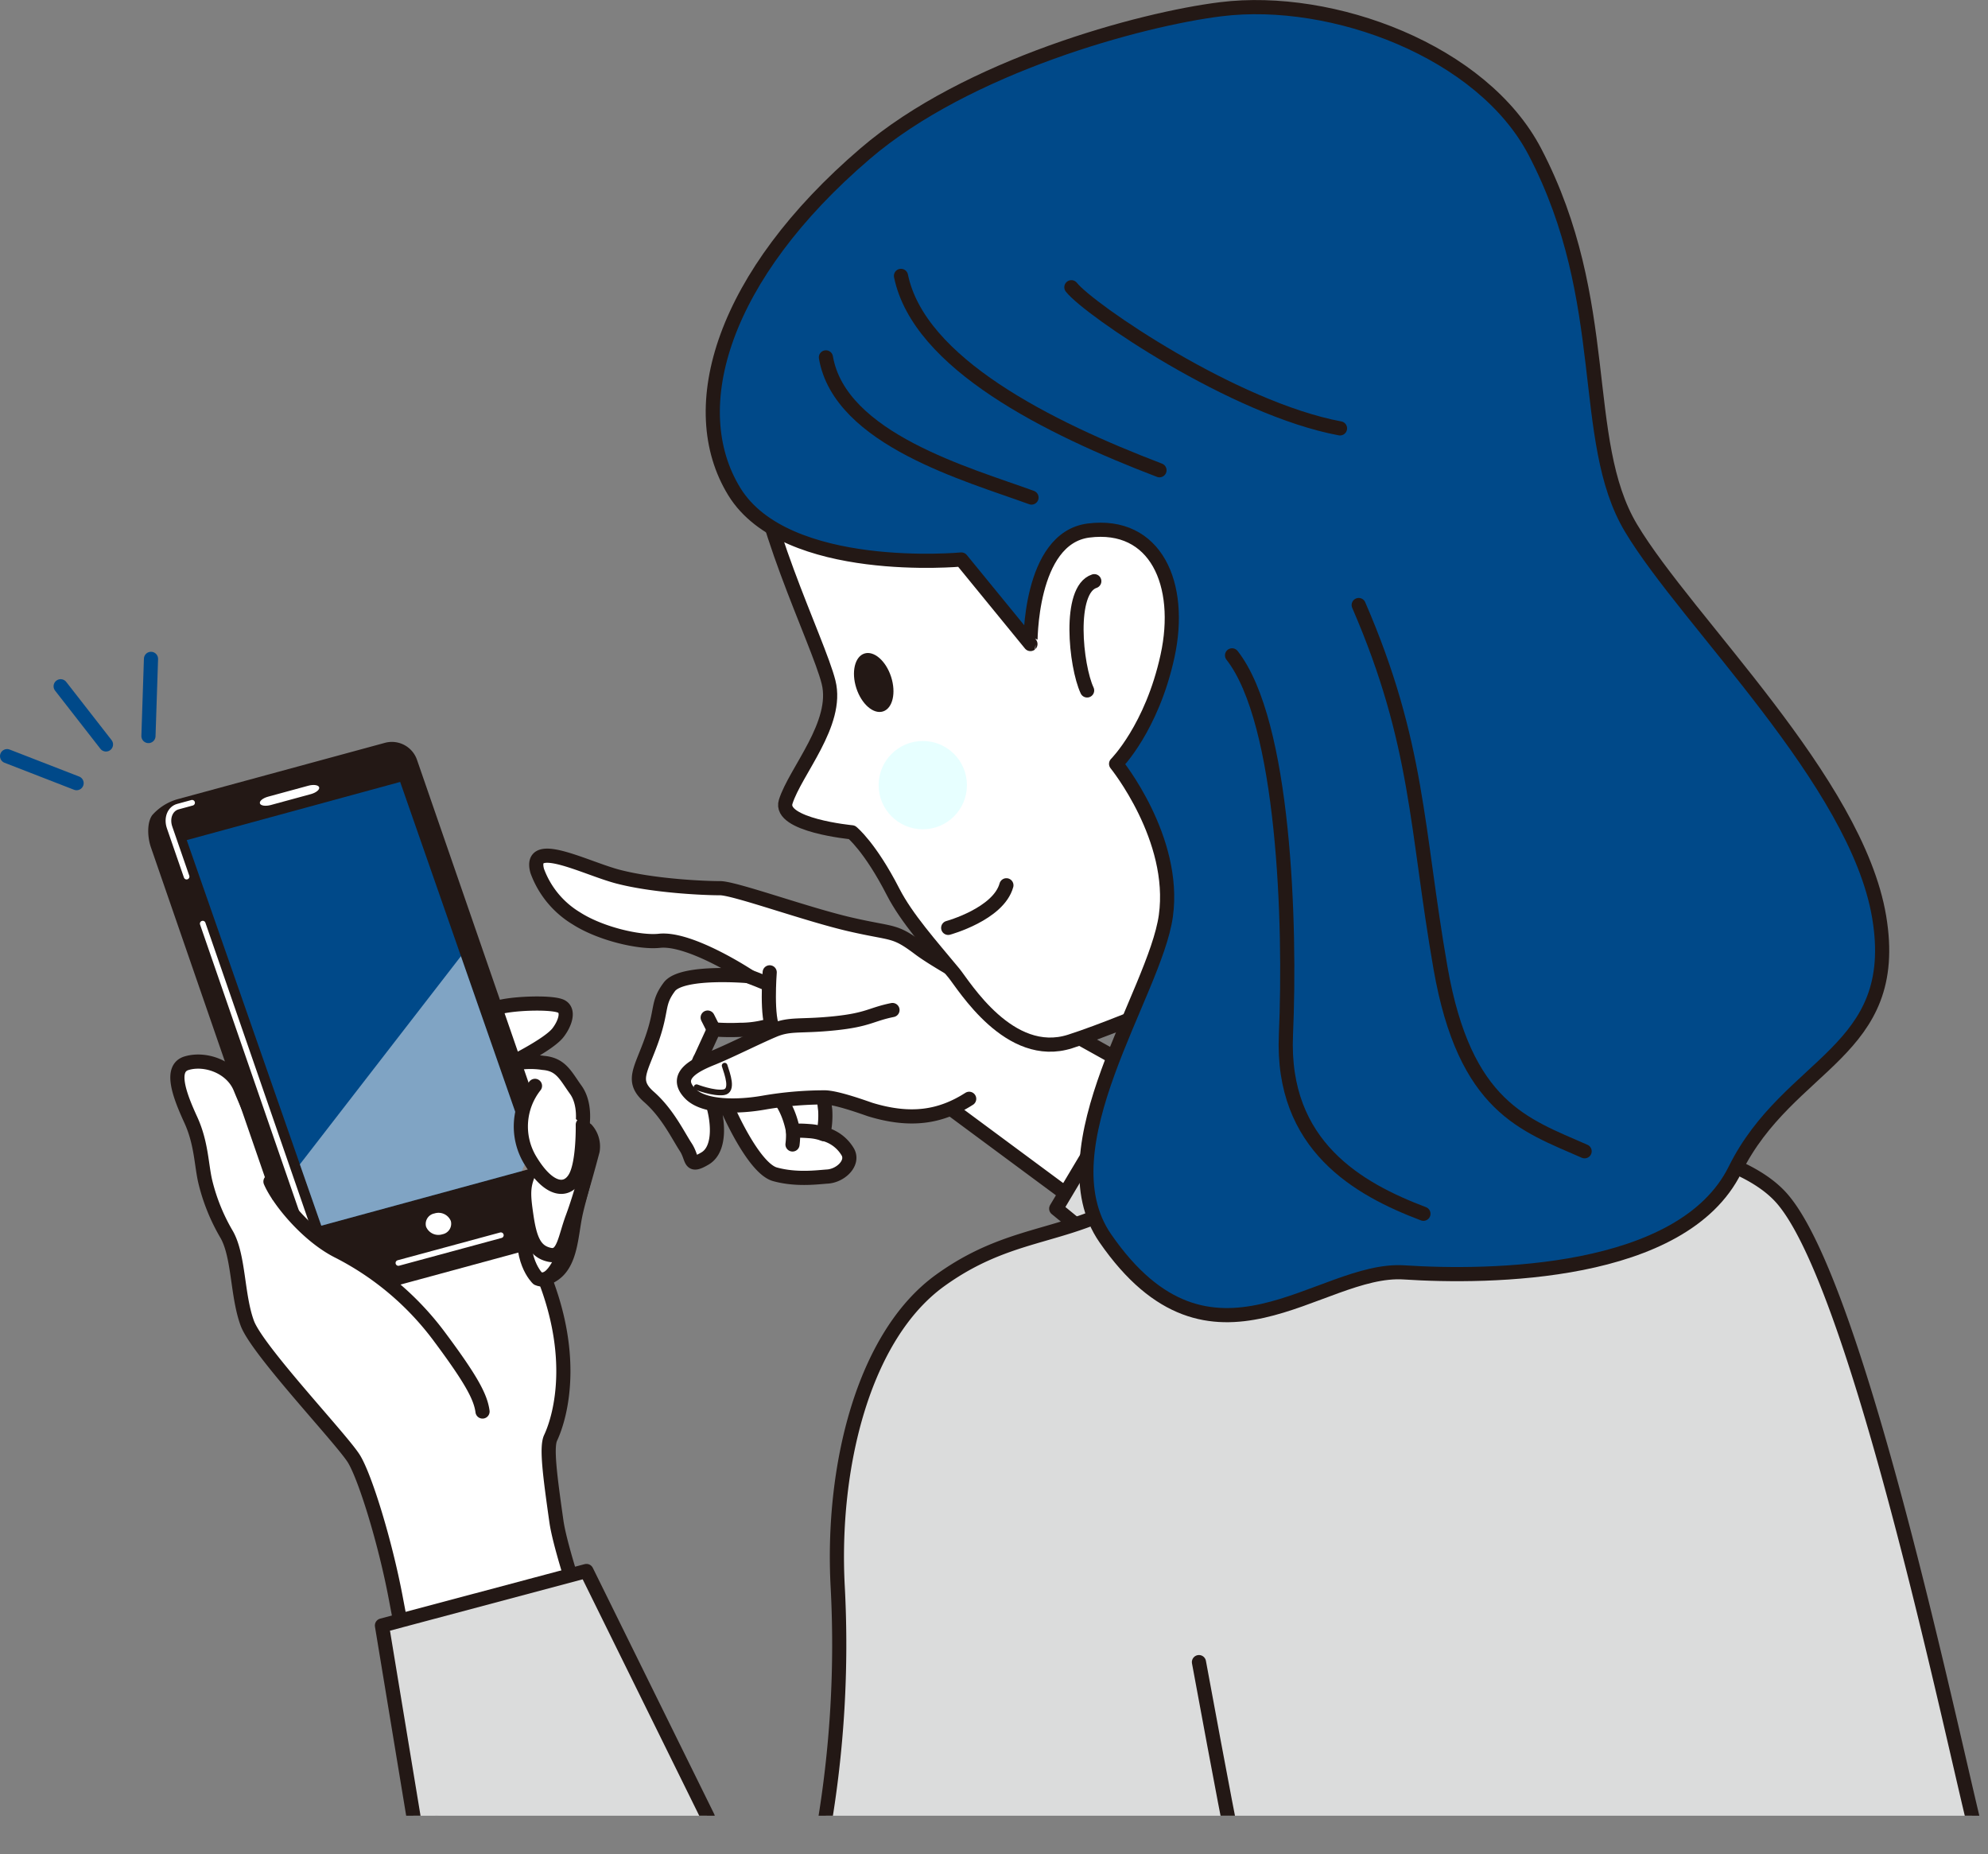 <svg xmlns="http://www.w3.org/2000/svg" xmlns:xlink="http://www.w3.org/1999/xlink" viewBox="0 0 390.37 364.02"><rect x="0" y="0" width="390.37" height="364.02" fill="#808080" stroke="none"/><defs><style>.cls-1,.cls-10,.cls-12,.cls-7{fill:none;}.cls-2{clip-path:url(#clip-path);}.cls-3,.cls-5,.cls-9{fill:#fff;}.cls-13,.cls-3,.cls-4,.cls-5,.cls-7{stroke:#231815;}.cls-10,.cls-12,.cls-13,.cls-3,.cls-4,.cls-5,.cls-7{stroke-linecap:round;stroke-linejoin:round;}.cls-12,.cls-13,.cls-3,.cls-4,.cls-7{stroke-width:2.78px;}.cls-4{fill:#dbdcdc;}.cls-10,.cls-5{stroke-width:1.11px;}.cls-6{fill:#231815;}.cls-13,.cls-8{fill:#004989;}.cls-10{stroke:#fff;}.cls-11{opacity:0.5;}.cls-12{stroke:#004989;}.cls-14{fill:#adffff;opacity:0.3;}</style><clipPath id="clip-path" transform="translate(-3.28 -17.84)"><rect class="cls-1" width="410" height="374.31"/></clipPath></defs><g id="Layer_2" data-name="Layer 2"><g id="レイヤー_1" data-name="レイヤー 1"><g class="cls-2"><path class="cls-3" d="M180.19,235.89c-5.29-.9-15.23-4-15.23-4s.11,1.93.36,3.89a16.74,16.74,0,0,1-.36,4.66,7.65,7.65,0,0,1,4.82,3.6c1.15,2.14-1.41,4.6-4,4.78-1.9.12-6.08.73-10.32-.44s-9.3-12.89-9.3-12.89c-1.57-3.85-.83-5.6.63-7.35s6.09-6.4,7.76-6.93l-.76-1.86a20.43,20.43,0,0,1-5.23.67,40.48,40.48,0,0,1-5.11-.09l-2.53,5.52a5.4,5.4,0,0,0-.74,2.47c.18.8,1.51,2.29,2.8,5.82s2,9.61-1.25,11.53-2.3.06-3.8-2.23-3.58-6.66-7.19-9.83-1.65-5.12.51-11.22,1-7.08,3.45-10.39,15.62-2.12,15.62-2.12-11.48-7.6-17.56-6.94c-3.89.42-11.58-1.38-16.28-4.39a18.13,18.13,0,0,1-7.71-9.33c-1.78-6.52,9.38-.59,15.81,1.11,7.14,1.87,17.18,2.29,20.07,2.28s16.94,5.12,25.57,7.11,8.59,1,13.6,4.77,23.06,13.23,24,13.42c0,0,31,17,31.37,18s-19.87,21.7-19.87,21.7l-29.56-21.88A21.59,21.59,0,0,1,180.19,235.89Z" transform="translate(-3.28 -17.84)"/><path class="cls-3" d="M165,240.48a9.92,9.92,0,0,0-2.84-.58c-3.31-.25-3.14.12-3.14.12s-.63-4.38-3.19-7.11" transform="translate(-3.28 -17.84)"/><path class="cls-3" d="M150.3,209.52s3.25,1.22,3.93,1.62" transform="translate(-3.28 -17.84)"/><path class="cls-3" d="M154.42,208.73s-.72,9.14.8,11.37" transform="translate(-3.28 -17.84)"/><path class="cls-4" d="M267.14,297.63l-23.72-16.88c-12.12-8.62-32.74-25.63-32.74-25.63l17.58-29.47,52.54,20.64" transform="translate(-3.28 -17.84)"/><path class="cls-3" d="M178.53,216.13c-4.28.87-4.72,1.92-11.4,2.61s-8.67,0-11.91,1.36-8.75,4.14-12,5.45-7.89,3.44-4.4,7c2.7,2.76,9.49,2.66,14.62,1.73a70.43,70.43,0,0,1,11.64-1c2.29-.06,7.93,2,9.08,2.39,7.94,2.42,13.8,1.49,19.43-2.11" transform="translate(-3.28 -17.84)"/><path class="cls-3" d="M158.9,242.52A14.82,14.82,0,0,0,159,240" transform="translate(-3.28 -17.84)"/><line class="cls-3" x1="140.15" y1="202.13" x2="138.96" y2="199.77"/><path class="cls-5" d="M140.06,231.28s3.32,1.28,5.31,1,.72-3.61.2-5.23" transform="translate(-3.28 -17.84)"/><path class="cls-3" d="M116.34,231.79c-2-2.77-2.88-5-6.39-5.28a16.65,16.65,0,0,0-7.24.5s8.32-4,10.17-6.47c1.24-1.61,2.24-4.16.7-5.08s-9-.7-12.09.07-11.41,4.15-12.8,5.15-15,7-19.57,14.7c-2.84,4.72-4,13.33-4.37,21.91a21.26,21.26,0,0,1-3.89-3.82c-2.08-3.08-8.69-17.8-10.38-22s-6.89-6-10.55-4.9c-3.41,1-1.36,6.39.8,11.09s2.07,9,2.91,12.37a38,38,0,0,0,4.2,10.25c2.38,4.31,2,11.94,4,17.34s18.79,23,21,26.72,6.07,16.21,8.14,27.15S89,372.83,89,372.83l6.69-.87,35.19-2.83c-.13-.05-3.32-7.57-3.82-8.76-3.47-8.33-13.38-35.82-14.52-43.84-1.3-9.17-2-14.6-1.14-16.41,2-4.27,5.67-17.29-3-35.59,0,0-.09,6.39,3.92,3.27,3-2.33,3.12-7.34,3.9-11.25.84-4.21,2.82-9.07,2.07-12.66-.91-4.36-.63-5.24-.63-5.24S118.34,234.57,116.34,231.79Z" transform="translate(-3.28 -17.84)"/><path class="cls-6" d="M34.26,178.74A9.08,9.08,0,0,1,38.81,176l40.48-11a3.83,3.83,0,0,1,4.54,2.41l29.73,86c.63,1.83.63,4.13,0,5.11a8.94,8.94,0,0,1-4.55,2.71l-40.48,11a3.83,3.83,0,0,1-4.55-2.4l-29.72-86C33.61,182,33.62,179.73,34.26,178.74Z" transform="translate(-3.28 -17.84)"/><path class="cls-7" d="M34.26,178.74A9.08,9.08,0,0,1,38.81,176l40.48-11a3.83,3.83,0,0,1,4.54,2.41l29.73,86c.63,1.83.63,4.13,0,5.11a8.94,8.94,0,0,1-4.55,2.71l-40.48,11a3.83,3.83,0,0,1-4.55-2.4l-29.72-86C33.61,182,33.62,179.73,34.26,178.74Z" transform="translate(-3.28 -17.84)"/><polygon class="cls-8" points="63.09 240.63 104.99 229.22 78.58 153.51 36.67 164.93 63.09 240.63"/><path class="cls-9" d="M54.32,175.57c.14.45,1.09.59,2.11.32l7.94-2.16c1-.28,1.72-.88,1.58-1.33s-1.1-.59-2.12-.31l-7.93,2.16C54.88,174.53,54.17,175.12,54.32,175.57Z" transform="translate(-3.28 -17.84)"/><path class="cls-3" d="M85.63,259.12a4,4,0,0,0,4.88,2.38,3.49,3.49,0,0,0,2.61-4.41,4,4,0,0,0-4.88-2.37A3.48,3.48,0,0,0,85.63,259.12Z" transform="translate(-3.28 -17.84)"/><path class="cls-10" d="M41,175.44l-2.79.76c-1.53.41-2.26,2.25-1.63,4.08l3.34,9.66" transform="translate(-3.28 -17.84)"/><line class="cls-10" x1="78.23" y1="247.95" x2="98.35" y2="242.5"/><path class="cls-10" d="M43.09,199.17l23.2,67.11a3.82,3.82,0,0,0,4.54,2.4l5.54-1.5" transform="translate(-3.28 -17.84)"/><path class="cls-9" d="M98,295c-.38-2.85-2.22-6.32-8.61-14.88a56.87,56.87,0,0,0-19.86-16.65c-6-3.09-9.7-7.41-11.28-11.1l-4,3L75.51,302Z" transform="translate(-3.28 -17.84)"/><path class="cls-7" d="M56.39,249.8c1.58,3.69,7.16,10.53,13.17,13.62a56.87,56.87,0,0,1,19.86,16.65c6.39,8.56,8.23,12,8.61,14.88" transform="translate(-3.28 -17.84)"/><path class="cls-3" d="M106.65,256.63c-1.81,8.47,2.23,12.21,2.23,12.21,3.12,1.35,5.26-4.82,6.5-9" transform="translate(-3.28 -17.84)"/><path class="cls-3" d="M107.66,246.88c-1.73,3.55-1.7,5-1,9.75s1.73,6.93,4.51,7.55,3-3.19,4.55-7.35,3.14-10.13,3.93-13.09a5,5,0,0,0-1.19-4.13" transform="translate(-3.28 -17.84)"/><g class="cls-11"><polygon class="cls-9" points="58.88 228.59 63.09 240.63 104.99 229.22 90.51 187.72 58.88 228.59"/></g><path class="cls-3" d="M117.72,238.65s.15,7.16-1.39,10.17-5.09,3.23-9-3.32a12.83,12.83,0,0,1,1-14.48" transform="translate(-3.28 -17.84)"/><line class="cls-12" x1="20.81" y1="146.15" x2="11.91" y2="134.73"/><line class="cls-12" x1="15.04" y1="153.75" x2="1.39" y2="148.45"/><line class="cls-12" x1="29.15" y1="144.5" x2="29.65" y2="129.35"/><path class="cls-4" d="M392.25,380.47c-1.19.59-22.5-109.18-39.29-127.6-18.74-20.55-108.23-13.62-123.33-2.42s-26.56,7.84-41.7,18.74-21.43,36.71-20.15,60.25A214.29,214.29,0,0,1,165,376.89" transform="translate(-3.28 -17.84)"/><path class="cls-3" d="M227.64,212.57c-.58,0,4.41,34.51-3,44.38a7.8,7.8,0,0,1-.84.95c-8.65,8.35,70.38-16.4,71.57-17.59s-22.66-43.25-22.66-43.25Z" transform="translate(-3.28 -17.84)"/><path class="cls-3" d="M238.71,344.15s5.74,31.14,6.35,33.55" transform="translate(-3.28 -17.84)"/><path class="cls-3" d="M151.58,103.5c-.48,14.65,12.36,40.13,14.4,48.27s-6.53,17.49-8.42,23.47c-1.45,4.63,13,6,13,6s3.56,2.85,8.11,11.73c2.62,5.1,7.43,10.49,11.93,15.92,2,2.45,10.89,17.23,22.82,13.41s37.68-15.45,37.68-15.45l1.69-76.27-25.6-38.35s-44-2.6-46.72-2.18S151.58,103.5,151.58,103.5Z" transform="translate(-3.28 -17.84)"/><path class="cls-13" d="M173.17,48c-27.85,23.83-35.87,49.82-25.69,66.37s44.57,13.31,44.57,13.31l13.57,16.6S205.33,123.53,217,122c13.24-1.7,18.62,10.53,15.53,24.67s-10.09,21.13-10.09,21.13,11.89,14.65,9.77,29.85S208,243.12,220.32,260.94c20.85,30.16,42,5.61,58.67,6.7s54.66.74,65-20.18c10.53-21.22,32.75-22.91,28.29-49.59s-37.76-58-48.74-76.38c-10.34-17.33-3.45-44.32-18.86-73.84-10.3-19.74-39.69-30.72-61.66-28C227.23,21.6,193.15,30.85,173.17,48Z" transform="translate(-3.28 -17.84)"/><ellipse class="cls-6" cx="174.85" cy="151.83" rx="3.59" ry="5.97" transform="translate(-41.47 43.21) rotate(-17.89)"/><path class="cls-3" d="M189.47,200s9.87-2.7,11.43-8.36" transform="translate(-3.28 -17.84)"/><path class="cls-3" d="M216.75,153.39c-2.24-4.79-3.78-19.76,1.41-21.45" transform="translate(-3.28 -17.84)"/><path class="cls-7" d="M165.46,88c2.76,16.09,28,23,40.37,27.52" transform="translate(-3.28 -17.84)"/><path class="cls-7" d="M245.21,146.5c10.28,13.12,11.54,52.64,10.58,74.49s14.32,30.34,27,35.14" transform="translate(-3.28 -17.84)"/><path class="cls-7" d="M180.2,72c3.54,17.2,29,29.85,50.76,38.16" transform="translate(-3.28 -17.84)"/><path class="cls-7" d="M270.08,136.62c11.81,27.25,11.27,43.84,16.06,71.24s16.46,30.78,28.3,36" transform="translate(-3.28 -17.84)"/><path class="cls-7" d="M213.66,74.23c3.43,4.37,31.92,23.83,52.75,27.71" transform="translate(-3.28 -17.84)"/><polyline class="cls-4" points="81.98 361.39 75 319.12 115.16 308.42 138.99 356.74"/><circle class="cls-14" cx="181.2" cy="154.14" r="8.67"/></g></g></g></svg>